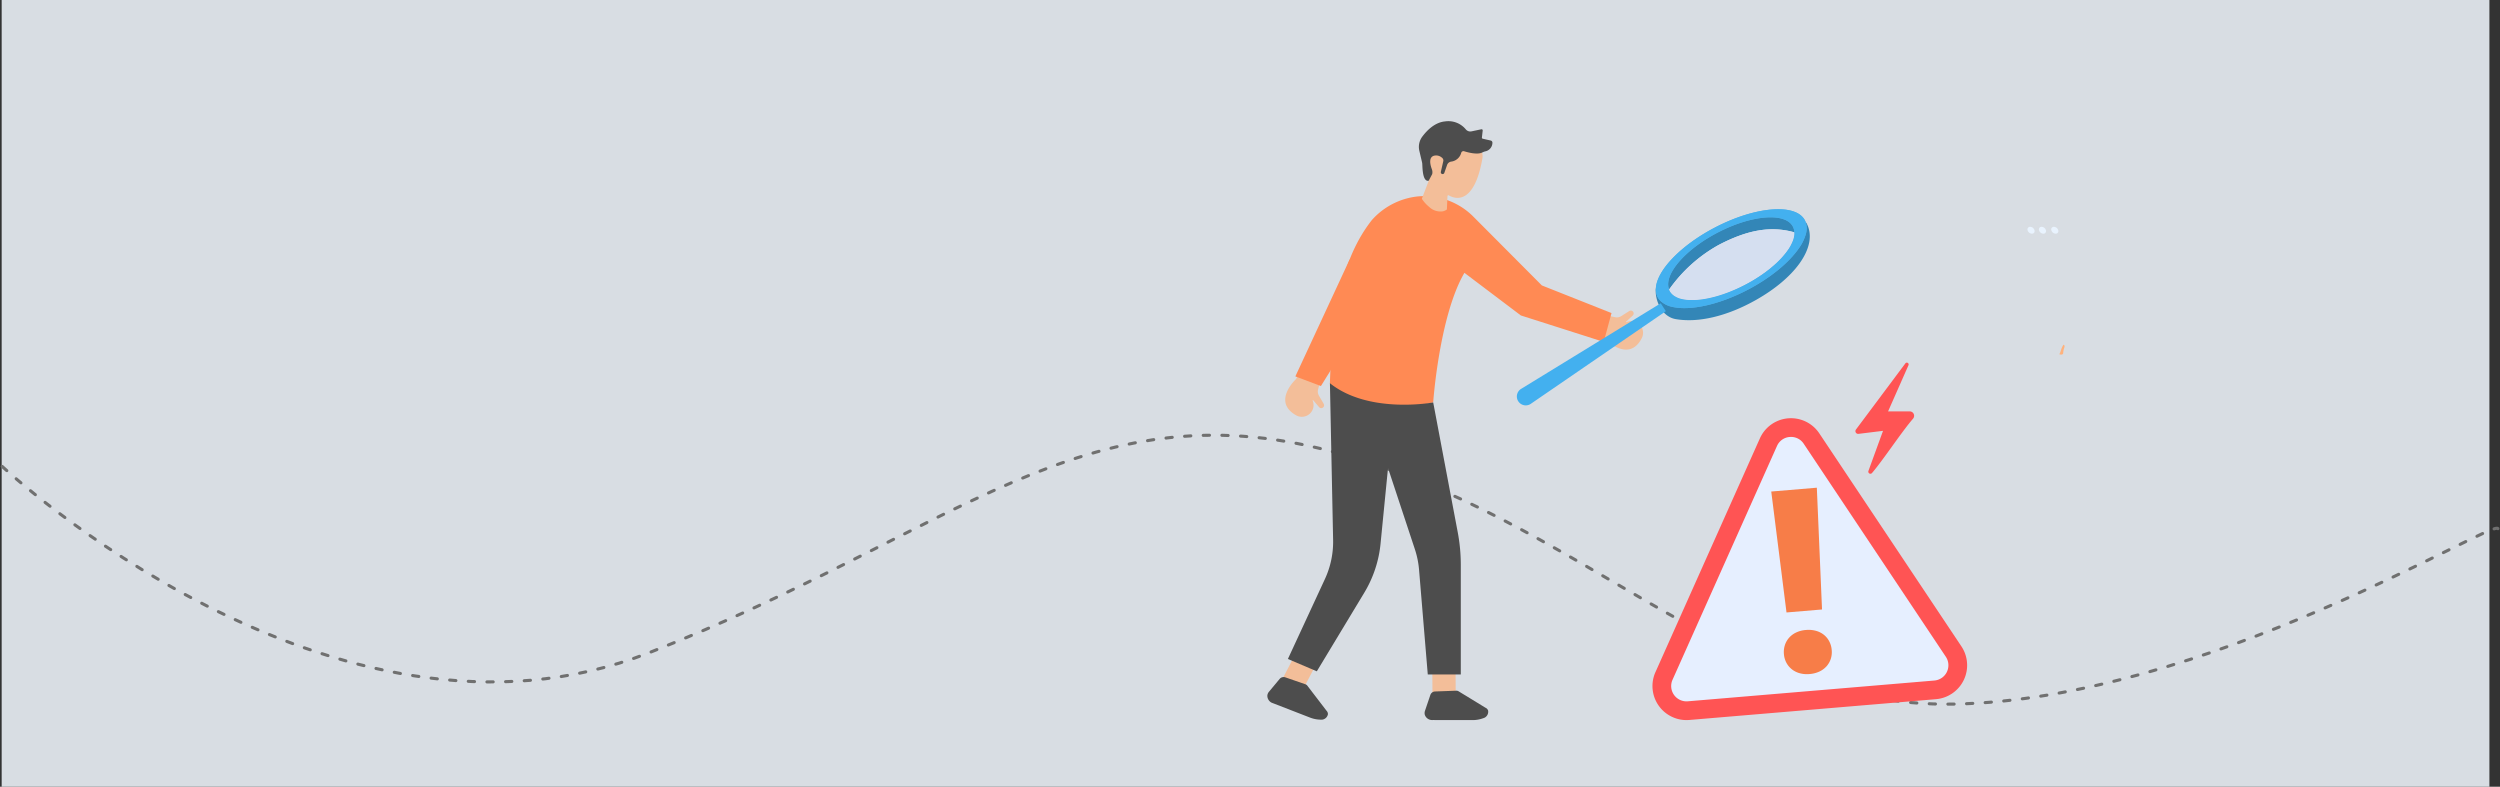 <svg xmlns="http://www.w3.org/2000/svg" width="803.943" height="253" viewBox="0 0 803.943 253">
  <rect x="0" y="0" width="803.943" height="253" fill="#333333" stroke="none"/>
  <g id="Group_32714" data-name="Group 32714" transform="translate(0.538)">
    <g id="Group_32692" data-name="Group 32692">
      <rect id="Rectangle_12169" data-name="Rectangle 12169" width="800" height="253" fill="#D8DDE3"/>
      <path id="Path_17974" data-name="Path 17974" d="M4835.669,3900.215s106.368,99.729,208.021,59.906c97.892-38.35,139.732-85.855,219.441-64.756s127.582,82.59,200.055,81.273c80.75-1.466,173.446-59.583,175.048-56.424" transform="translate(-4835.5 -3750.215)" fill="none" stroke="#707070" stroke-linecap="round" stroke-width="1" stroke-dasharray="2 4"/>
    </g>
    <g id="Group_32713" data-name="Group 32713" transform="translate(-8887 -2252.436)">
      <g id="Group_32651" data-name="Group 32651" transform="translate(9294 2291.436)">
        <path id="Path_21785" data-name="Path 21785" d="M659.914,378.574l-2.106,6.631,2.66,1.37s7.5,7.483,11.6-.5a3.765,3.765,0,0,0-4.783-5.2l-.137.058a.107.107,0,0,1-.116-.176l2.135-1.967a.915.915,0,0,0-1.11-1.446l-2.586,1.641a2.621,2.621,0,0,1-1.946.352Z" transform="translate(-551.651 -316.326)" fill="#f3be99"/>
        <path id="Path_21786" data-name="Path 21786" d="M47.156,500.141l-6.546-2.359-1.47,2.606S31.375,507.594,39.2,512a3.765,3.765,0,0,0,5.382-4.58c-.018-.045-.035-.092-.053-.139a.107.107,0,0,1,.181-.11l1.885,2.209a.915.915,0,0,0,1.486-1.054l-1.54-2.647a2.63,2.63,0,0,1-.278-1.959Z" transform="translate(-29.942 -417.451)" fill="#f3be99"/>
        <path id="Path_21787" data-name="Path 21787" d="M73.353,275.122,55.879,312.764l8.214,3.107,15.239-24.552Z" transform="translate(-46.86 -230.722)" fill="#ff8a54"/>
        <path id="Path_21788" data-name="Path 21788" d="M145.4,218.366l12.55-2.926s1.932-27.777,10.041-41.679l18.15,13.709,26.649,8.5L215.3,186.7l-22.4-8.882-21.914-22a22.343,22.343,0,0,0-18.131-6.612,23,23,0,0,0-14.6,7.559c-9.654,12.25-12.793,29.37-13.517,52.494.634,8.206,9.638,9.491,20.661,9.105" transform="translate(-104.607 -125.027)" fill="#ff8a54"/>
        <path id="Path_21789" data-name="Path 21789" d="M33.2,1075.849l-6.988-2.652,4.572-8.787,6.986,2.653Z" transform="translate(-21.98 -892.637)" fill="#f3be99"/>
        <path id="Path_21790" data-name="Path 21790" d="M4.037,1108.049l-3.5,4.2a2.248,2.248,0,0,0-.523,1.169A2.486,2.486,0,0,0,1.8,1115.93l12.016,4.661a9.679,9.679,0,0,0,3.31.638,2.151,2.151,0,0,0,2.367-1.745,1.519,1.519,0,0,0-.444-1.115l-6.2-8.092a1.351,1.351,0,0,0-.634-.438l-6.4-2.208a1.671,1.671,0,0,0-1.774.417" transform="translate(0 -928.805)" fill="#4d4d4d"/>
        <rect id="Rectangle_13314" data-name="Rectangle 13314" width="7.474" height="9.896" transform="translate(53.06 175.654) rotate(-0.339)" fill="#f3be99"/>
        <path id="Path_21791" data-name="Path 21791" d="M315.307,1135.948l-1.753,5.179a2.243,2.243,0,0,0-.066,1.278,2.484,2.484,0,0,0,2.571,1.7l12.889.018a9.667,9.667,0,0,0,3.316-.6,2.15,2.15,0,0,0,1.58-2.479,1.515,1.515,0,0,0-.817-.88l-8.7-5.313a1.361,1.361,0,0,0-.749-.179l-6.768.249a1.662,1.662,0,0,0-1.5,1.025" transform="translate(-262.845 -951.559)" fill="#4d4d4d"/>
        <path id="Path_21792" data-name="Path 21792" d="M50.321,614.606l15.263-25.283a37.592,37.592,0,0,0,5.229-15.74l2.4-24.351,8.635,26.106a28.6,28.6,0,0,1,1.349,6.618L86,615.623h10.62V580.361a56.321,56.321,0,0,0-.976-10.435L87.746,528.14S67.085,532,54.535,521.961l1.025,50.383a28.607,28.607,0,0,1-2.643,12.608l-11.9,25.689Z" transform="translate(-34.399 -437.726)" fill="#4d4d4d"/>
        <path id="Path_21793" data-name="Path 21793" d="M316.72,45.46a.29.29,0,0,0-.434.239l-.173,3.944c-.006.206-.006.366-.147.458a3.9,3.9,0,0,1-1.128.481,5.187,5.187,0,0,1-4.417-1.394,11.468,11.468,0,0,1-2.329-2.551.21.21,0,0,1-.018-.181L310.21,40.9a.294.294,0,0,0-.035-.263c-2.463-3.754-.147-8.607-.147-8.607,5.7-10.341,12.968-5.377,16.177-2.342a4.4,4.4,0,0,1,1.3,3.957c-2.713,15.414-9.12,12.8-10.788,11.815" transform="translate(-258.348 -21.634)" fill="#f3be99"/>
        <path id="Path_21794" data-name="Path 21794" d="M309.894,12.736l-.8,3.518a.584.584,0,0,0,1.122.323l.88-2.524a1.655,1.655,0,0,1,1.252-1.073,3.833,3.833,0,0,0,3.289-2.8.73.73,0,0,1,.928-.544c1.419.442,4.3,1.175,5.857.4a5.269,5.269,0,0,1,.892-.347,2.855,2.855,0,0,0,2.363-2.847.7.7,0,0,0-.542-.646l-2.566-.586a.358.358,0,0,1-.276-.391l.258-2.254a.358.358,0,0,0-.431-.392l-3.173.671a1.868,1.868,0,0,1-1.843-.658A7.283,7.283,0,0,0,310.437.045c-3.291.305-5.834,2.906-7.32,4.9a5.516,5.516,0,0,0-.942,4.561l.872,3.713a3.066,3.066,0,0,1,.066.418c.087,1.062.014,5.755,1.993,5.508a.131.131,0,0,0,.11-.1l1.093-2.046a2.708,2.708,0,0,0-.1-1.556c-.5-1.339-1.257-4.133,1.009-4.428a2.773,2.773,0,0,1,2.114.607,1.2,1.2,0,0,1,.565,1.12" transform="translate(-253.285 -0.001)" fill="#4d4d4d"/>
        <path id="Path_21795" data-name="Path 21795" d="M783.578,209.157c.392-1.544,1.521-1.922,2.753-3.65A47.831,47.831,0,0,1,802.364,191.1c9.194-4.795,16.7-6.147,24.237-4.015h.005c1.68.474,2.764-.5,3.726.445l-2.48-2.447-4.115-4.054-6.171-.526-11.034,3.563-7.893,3.55-7.711,5.784-5.351,6.655-1.41,4.151-.278.82Z" transform="translate(-657.125 -151.374)" fill="#3386b7"/>
        <path id="Path_21796" data-name="Path 21796" d="M773.915,224.342a11.08,11.08,0,0,0,.954,3.951v0a9.214,9.214,0,0,0,1.681,2.561v.008a7.291,7.291,0,0,0,1.806,1.419,6.26,6.26,0,0,0,1.935.681c7.219,1.275,16.575-.854,26.114-6.289,5.971-3.407,10.666-7.394,13.6-11.4,3.47-4.737,4.5-9.488,2.307-13.33l-.1.044-2.471,1.078-1.5.657a3.488,3.488,0,0,1,.158.571,4.854,4.854,0,0,1,.089.775c.007.179.008.368,0,.557a4.348,4.348,0,0,1-.055.516,7.252,7.252,0,0,1-.3,1.265A13.63,13.63,0,0,1,816.223,211c-.224.308-.462.621-.713.936l0,.006c-.189.232-.386.47-.592.705-.068.079-.137.157-.21.237a33.5,33.5,0,0,1-4.013,3.792c-.218.176-.437.352-.66.525-.337.261-.681.52-1.033.778-1.057.773-2.183,1.527-3.376,2.25-.265.16-.531.32-.8.479-.726.416-1.474.829-2.235,1.226a49.482,49.482,0,0,1-4.525,2.085c-.828.342-1.649.645-2.454.918q-1.654.571-3.232.96c-.554.14-1.094.265-1.627.373-.428.09-.847.166-1.262.231a22.864,22.864,0,0,1-4.825.316c-.268-.014-.529-.032-.784-.061s-.512-.061-.757-.1c-.16-.024-.316-.055-.471-.087,0,0-.005,0-.005,0-.153-.031-.3-.066-.453-.1a6.9,6.9,0,0,1-2.629-1.21c-.065-.052-.122-.1-.182-.155a4.126,4.126,0,0,1-.981-1.241c-.061-.123-.121-.247-.172-.371a3.536,3.536,0,0,1-.216-.75c-.014-.069-.031-.14-.04-.213-.013-.115-.026-.224-.032-.339a5.342,5.342,0,0,1,0-.818l-1.875.818-2.1.917a.085.085,0,0,0,0,.053,7.249,7.249,0,0,0-.043,1.186" transform="translate(-649.014 -169.353)" fill="#3386b7"/>
        <path id="Path_21797" data-name="Path 21797" d="M774.765,203.51a5.1,5.1,0,0,0,.941,1.265,8,8,0,0,0,4.046,1.953c5.616,1.2,14.736-.734,23.92-5.516,7.322-3.815,13.134-8.635,16.328-13.117a15.184,15.184,0,0,0,2.464-4.948,6.47,6.47,0,0,0-.009-3.525,5.125,5.125,0,0,0-.324-.779c-2.889-5.543-15.83-4.512-28.911,2.3-11.114,5.794-18.749,13.9-19.02,19.6a.086.086,0,0,0,0,.053,5.319,5.319,0,0,0,.568,2.716m3.694-2.387a3.522,3.522,0,0,1-.216-.75c-.015-.069-.031-.14-.041-.213-.013-.115-.026-.224-.032-.339a5.29,5.29,0,0,1,0-.818v0c.365-4.754,6.718-11.437,15.906-16.22,10.943-5.7,21.77-6.563,24.188-1.928a2.028,2.028,0,0,1,.153.342c.019.055.046.108.06.163a4.11,4.11,0,0,1,.166.57,4.863,4.863,0,0,1,.089.775c.006.179.008.368,0,.557-.01.173-.029.337-.055.516a7.283,7.283,0,0,1-.3,1.265,13.619,13.619,0,0,1-1.914,3.594c-.224.308-.462.621-.713.936l-.005.006c-.189.232-.386.47-.592.705-.069.079-.141.157-.21.237a33.561,33.561,0,0,1-4.013,3.792c-.218.176-.438.352-.66.525-.337.261-.681.52-1.033.778q-1.588,1.157-3.376,2.25c-.265.16-.531.319-.8.479-.726.416-1.473.829-2.235,1.227a49.487,49.487,0,0,1-4.525,2.085c-.828.342-1.649.646-2.455.918q-1.653.571-3.232.96c-.553.14-1.094.265-1.627.373-.428.09-.847.166-1.262.231a22.865,22.865,0,0,1-4.825.316c-.268-.015-.529-.036-.784-.061s-.511-.061-.757-.1c-.159-.024-.316-.055-.471-.087,0,0,0,0,0,0-.153-.031-.3-.066-.453-.1a6.932,6.932,0,0,1-2.629-1.217c-.06-.047-.123-.1-.182-.15a4.127,4.127,0,0,1-.981-1.241,3.993,3.993,0,0,1-.172-.366" transform="translate(-649.251 -146.991)" fill="#5cb0e2"/>
        <path id="Path_21798" data-name="Path 21798" d="M502.219,395l43.346-29.733-1.648-2.54L499.1,390.2A2.867,2.867,0,1,0,502.219,395" transform="translate(-417.406 -304.195)" fill="#43b0ef"/>
        <path id="Path_21801" data-name="Path 21801" d="M774.765,203.51a5.1,5.1,0,0,0,.941,1.265,7.6,7.6,0,0,0,3.439,1.812c.2.052.4.1.607.14,5.616,1.2,14.736-.734,23.92-5.516,7.322-3.815,13.134-8.635,16.328-13.117q.239-.334.46-.668a14.285,14.285,0,0,0,2-4.28,6.475,6.475,0,0,0-.01-3.525,5.124,5.124,0,0,0-.324-.78c-2.889-5.543-15.829-4.512-28.911,2.3-11.114,5.794-18.749,13.9-19.02,19.6a.086.086,0,0,0,0,.053,5.319,5.319,0,0,0,.568,2.716m3.4-3.689a5.275,5.275,0,0,1,0-.818v0c.365-4.754,6.718-11.437,15.906-16.22,10.943-5.7,21.77-6.563,24.188-1.928a2.037,2.037,0,0,1,.153.342c.019.055.045.108.059.163a4.148,4.148,0,0,1,.166.57,4.862,4.862,0,0,1,.089.775c.006.179.008.368,0,.557-.01.173-.029.337-.055.516a7.3,7.3,0,0,1-.3,1.265,13.618,13.618,0,0,1-1.914,3.594c-.224.308-.462.621-.713.936l-.005.006c-.189.232-.386.47-.593.705-.069.079-.14.156-.209.237a33.519,33.519,0,0,1-4.014,3.792c-.218.176-.437.352-.66.525-.337.261-.681.52-1.033.778q-1.588,1.157-3.376,2.25c-.264.16-.531.32-.8.479-.726.416-1.474.829-2.235,1.226a49.508,49.508,0,0,1-4.525,2.085c-.828.342-1.649.646-2.455.918q-1.653.571-3.232.96c-.553.14-1.094.265-1.627.373-.427.09-.847.166-1.262.231a22.862,22.862,0,0,1-4.825.316c-.268-.014-.53-.035-.784-.061s-.512-.061-.757-.1c-.16-.024-.316-.055-.471-.087,0,0,0,0,0,0-.154-.031-.305-.066-.454-.1a6.933,6.933,0,0,1-2.629-1.217c-.06-.047-.123-.1-.182-.15a4.125,4.125,0,0,1-.981-1.241c-.061-.123-.121-.247-.173-.371a3.541,3.541,0,0,1-.216-.75c-.014-.069-.031-.14-.04-.213-.011-.11-.024-.218-.032-.334" transform="translate(-649.251 -146.989)" fill="#43b0ef"/>
        <path id="Path_21802" data-name="Path 21802" d="M800.638,234.632c.051.123.11.249.173.371a4.148,4.148,0,0,0,.981,1.241l.182.15a6.935,6.935,0,0,0,2.629,1.217c.147.035.3.073.453.1,0,0,0,0,0,0,.153.031.31.061.471.087.245.037.5.073.757.1s.516.047.784.061a22.859,22.859,0,0,0,4.825-.316c.415-.065.836-.14,1.262-.231.534-.108,1.075-.231,1.627-.373q1.576-.392,3.232-.96c.805-.273,1.627-.576,2.455-.918,1.491-.594,3.005-1.3,4.525-2.085.762-.4,1.509-.812,2.235-1.226.272-.16.539-.32.8-.479q1.789-1.092,3.376-2.25.528-.385,1.033-.778c.223-.173.442-.349.66-.525a33.742,33.742,0,0,0,4.014-3.792c.069-.081.14-.156.209-.237.205-.237.4-.473.593-.705l0-.006c.252-.315.488-.629.713-.936a13.564,13.564,0,0,0,1.914-3.594,7.365,7.365,0,0,0,.3-1.265c.026-.179.045-.344.055-.516.009-.189.008-.378,0-.557-7.535-2.132-15.043-.779-24.237,4.015a47.741,47.741,0,0,0-16.034,14.4" transform="translate(-671.432 -180.499)" fill="#d5dff0"/>
      </g>
      <path id="Path_21501" data-name="Path 21501" d="M191.377,560.944a.837.837,0,0,1,.831-1.107,1.512,1.512,0,0,1,1.383,1.107.836.836,0,0,1-.831,1.107,1.512,1.512,0,0,1-1.383-1.107" transform="translate(9347.115 1765.537)" fill="#e9f3fe"/>
      <path id="Path_21502" data-name="Path 21502" d="M219.235,560.944a.836.836,0,0,1,.831-1.107,1.512,1.512,0,0,1,1.383,1.107.836.836,0,0,1-.831,1.107,1.512,1.512,0,0,1-1.383-1.107" transform="translate(9322.936 1765.537)" fill="#e9f3fe"/>
      <path id="Path_21503" data-name="Path 21503" d="M249.232,560.944a.837.837,0,0,1,.831-1.107,1.512,1.512,0,0,1,1.383,1.107.836.836,0,0,1-.831,1.107,1.513,1.513,0,0,1-1.383-1.107" transform="translate(9296.9 1765.537)" fill="#e9f3fe"/>
      <path id="Path_21504" data-name="Path 21504" d="M1038.868,35.5c3.688-4.331,9.376-13.03,13.205-17.485A1.412,1.412,0,0,0,1051,15.687h-6.968L1050.6.825a.583.583,0,0,0-1-.584l-15.892,21.27a.879.879,0,0,0,.812,1.4l7.889-.971-4.693,12.892a.677.677,0,0,0,1.15.672" transform="translate(8449.591 2369.044)" fill="#ff5454"/>
      <path id="Path_21505" data-name="Path 21505" d="M460.076,306.167l-79.294,6.681a7.937,7.937,0,0,1-7.913-11.147l33.594-75.184a7.937,7.937,0,0,1,13.85-1.167l45.7,68.5a7.937,7.937,0,0,1-5.936,12.314" transform="translate(9048.691 2168.113)" fill="#e6efff"/>
      <path id="Path_21506" data-name="Path 21506" d="M431.344,280.192l-79.294,6.681A10.947,10.947,0,0,1,341.136,271.5l33.594-75.184a10.947,10.947,0,0,1,19.1-1.609l45.7,68.5a10.947,10.947,0,0,1-8.188,16.984m-47.033-84.322a4.865,4.865,0,0,0-4.085,2.9l-33.594,75.184a4.927,4.927,0,0,0,4.912,6.92l79.294-6.681a4.927,4.927,0,0,0,3.685-7.644l-45.7-68.5a4.865,4.865,0,0,0-4.513-2.175" transform="translate(9077.676 2197.087)" fill="#ff5454"/>
      <path id="Path_21507" data-name="Path 21507" d="M750.145,480.749a7.253,7.253,0,0,1,.309-2.88,6.647,6.647,0,0,1,1.357-2.383,7.122,7.122,0,0,1,2.278-1.689,8.885,8.885,0,0,1,3.12-.8,9.09,9.09,0,0,1,3.234.266,7.084,7.084,0,0,1,2.552,1.282,6.658,6.658,0,0,1,1.736,2.123,7.271,7.271,0,0,1,.786,2.787,7.1,7.1,0,0,1-.311,2.856,6.7,6.7,0,0,1-1.359,2.36,7.064,7.064,0,0,1-2.3,1.691,9.087,9.087,0,0,1-3.144.8,8.888,8.888,0,0,1-3.21-.268,7.1,7.1,0,0,1-2.528-1.284,6.691,6.691,0,0,1-1.735-2.1,7.081,7.081,0,0,1-.784-2.764M762.4,466.4l-11.422.962-4.906-38.89,14.658-1.235Z" transform="translate(8709.984 1982.029)" fill="#f77d48"/>
      <path id="Path_21528" data-name="Path 21528" d="M268.857,850.226a6.351,6.351,0,0,0,.488-1.191,6.576,6.576,0,0,1,.8-1.822c.085-.084.364.025.4.388a2.114,2.114,0,0,1-.2.789,8.9,8.9,0,0,0-.264,1.567c-.193.628-1.225.268-1.225.268" transform="translate(9279.838 1516.137)" fill="#ffb27d"/>
    </g>
  </g>
</svg>

